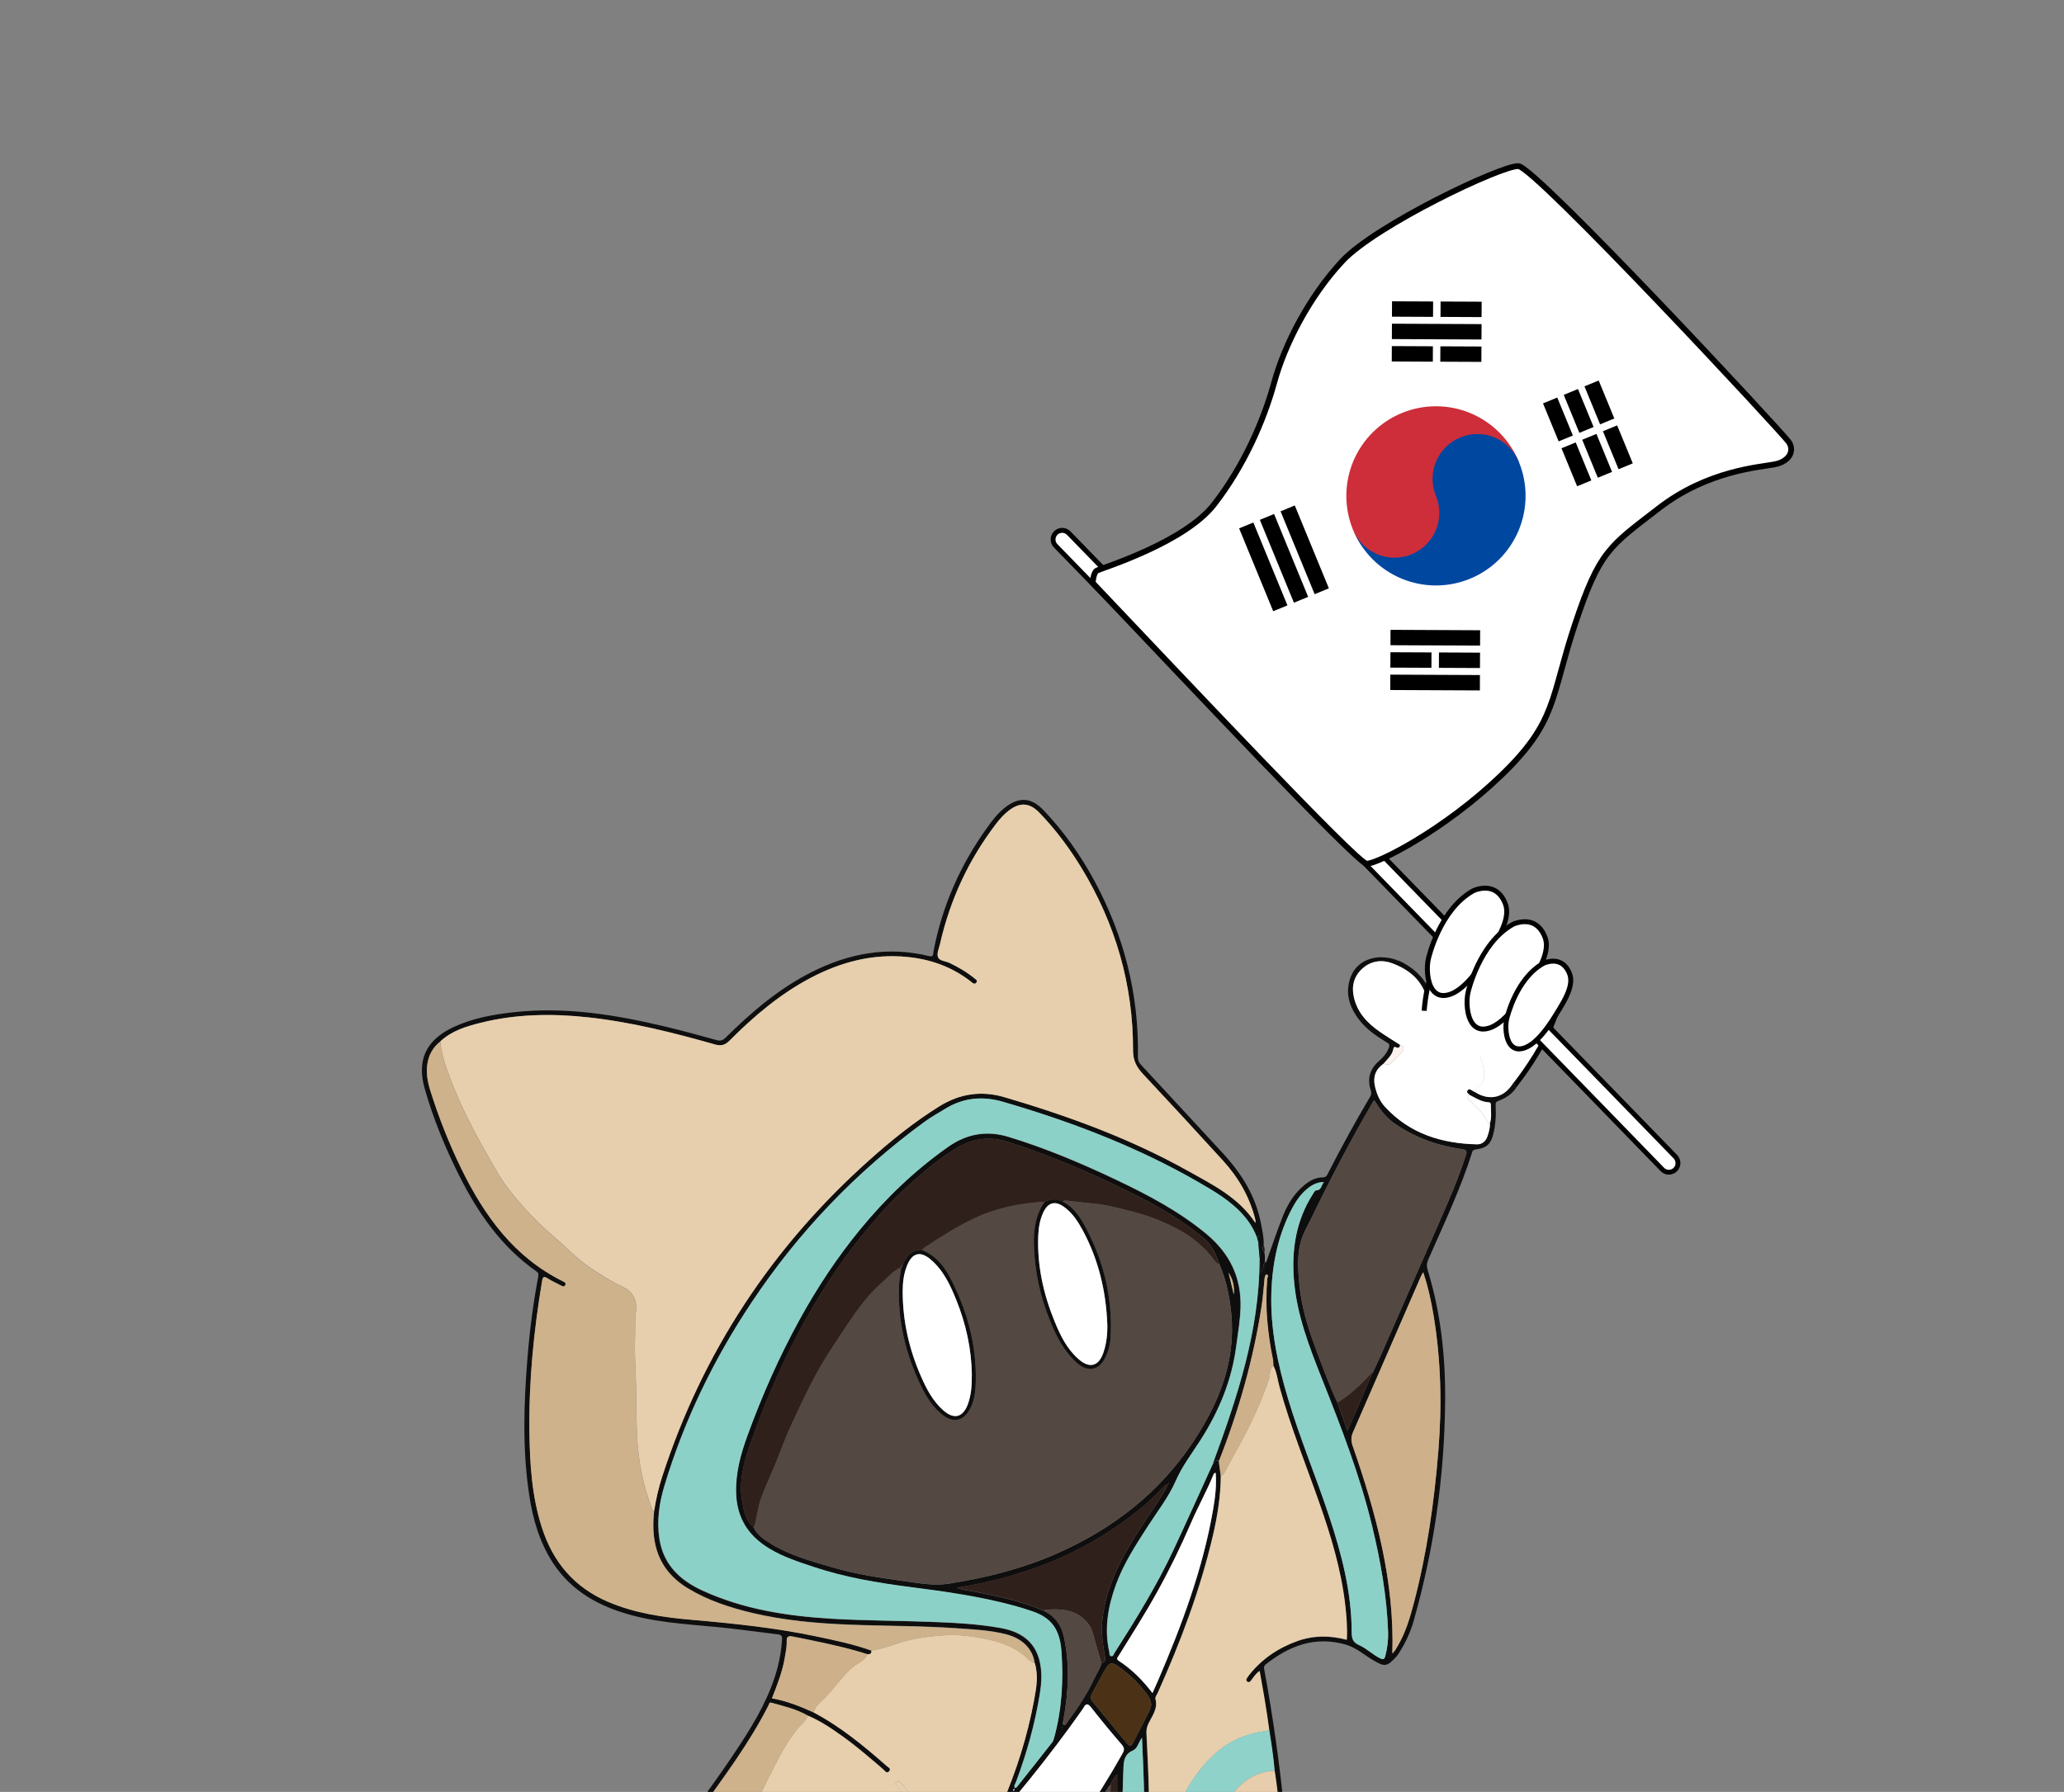 <svg width="357" height="310" viewBox="0 0 357 310" fill="none" xmlns="http://www.w3.org/2000/svg">
<rect x="0" y="0" width="357" height="310" fill="#808080" stroke="none"/>
<g clip-path="url(#clip0_9542_9172)">
<path d="M241.891 166.166C243.819 167.06 245.482 168.306 246.632 170.132C247.211 171.065 247.762 171.854 248.703 172.606C253.833 176.724 258.536 181.224 262.82 186.094C262.82 186.094 262.963 186.522 262.725 187.331C261.994 188.967 260.702 189.889 259.153 190.46C258.65 190.641 258.678 190.926 258.697 191.307C258.783 192.971 258.688 194.617 258.279 196.234C257.861 197.918 257.101 198.603 255.372 198.84C255.04 198.888 254.773 198.888 254.631 199.335C252.617 205.737 249.719 211.787 247.031 217.922C246.755 218.55 246.736 219.073 246.936 219.729C249.225 227.149 250.033 234.787 249.957 242.511C249.833 255.362 248.047 267.985 244.532 280.351C243.962 282.368 243.088 284.261 241.938 286.03C241.824 286.201 241.72 286.372 241.587 286.525C239.867 288.427 239.487 288.36 237.578 287.257C235.981 286.334 234.604 285.05 232.77 284.518C227.497 282.996 223.042 284.698 218.947 287.923C218.633 288.17 218.586 288.418 218.662 288.789C220.192 296.979 221.322 305.235 222.177 313.52C223.403 325.354 224.02 337.215 224.087 349.106C224.087 350.019 223.631 349.943 223.032 349.943C212.61 349.943 202.188 349.943 191.766 349.943H180.498C178.18 349.848 175.843 349.943 173.516 349.943H171.074C168.68 349.943 166.286 349.971 163.892 349.924L162.286 350.009C160.737 350.009 159.198 350.009 157.669 350.009C157.08 350.009 156.481 349.943 155.892 349.943C137.851 349.943 119.809 349.943 101.768 349.962C100.78 349.962 101.179 349.315 101.264 348.925C101.825 346.214 102.613 343.57 103.582 340.982C106.394 333.477 110.546 326.714 115.078 320.169C119.353 313.987 123.961 308.032 128.056 301.735C130.744 297.606 133.205 293.354 134.478 288.532C134.896 286.934 135.162 285.307 135.266 283.652C135.304 283.043 135.143 282.815 134.563 282.748C131.723 282.406 128.882 282.006 126.041 281.692C120.455 281.065 114.802 280.912 109.33 279.457C103.772 277.973 98.927 275.386 95.668 270.42C93.312 266.825 92.153 262.791 91.526 258.597C90.348 250.73 90.595 242.844 91.231 234.959C91.612 230.25 92.21 225.57 93.084 220.918C93.151 220.557 93.189 220.243 92.79 219.958C86.766 215.744 82.71 209.913 79.46 203.454C77.019 198.603 74.957 193.59 73.466 188.367C72.04 183.383 73.703 179.921 78.406 177.704C81.712 176.154 85.256 175.516 88.847 175.117C97.796 174.128 106.518 175.554 115.173 177.628C118.118 178.332 121.035 179.131 123.951 179.94C124.626 180.13 125.034 179.978 125.519 179.502C129.975 175.098 134.696 171.055 140.33 168.201C146.791 164.929 153.536 163.645 160.68 165.405C161.516 165.614 161.383 165.043 161.45 164.672C162.932 156.796 166.086 149.652 170.76 143.156C171.625 141.948 172.527 140.768 173.687 139.817C176.128 137.829 178.313 137.886 180.479 140.15C183.966 143.802 186.864 147.893 189.267 152.335C194.426 161.866 197.01 172.035 196.82 182.888C196.811 183.45 197.001 183.83 197.362 184.22C202.112 189.338 206.862 194.465 211.594 199.601C214.767 203.054 217.189 206.935 218.092 211.625C218.329 212.881 218.634 214.127 218.567 215.42C218.329 215.848 218.215 216.257 218.672 216.628C218.824 217.161 218.786 217.713 218.767 218.265C218.443 218.826 218.615 219.568 218.054 220.138C217.854 219.406 218.177 218.683 217.826 218.055C217.826 217.922 217.826 217.779 217.826 217.646C217.949 216.819 218.329 215.972 217.617 215.221C217.607 215.087 217.588 214.945 217.579 214.812C217.883 214.498 217.759 214.155 217.75 213.661C217.569 213.936 217.484 214.07 217.398 214.203C216.562 211.882 215.052 210.055 213.199 208.476C212.012 207.468 210.729 206.602 209.399 205.803C198.141 199.002 185.999 194.284 173.411 190.631C169.886 189.604 166.552 189.927 163.407 191.877C162.229 192.6 161.013 193.276 159.901 194.084C148.073 202.731 138.079 213.147 129.965 225.351C123.41 235.196 118.299 245.745 114.888 257.094C113.995 260.061 113.558 263.096 114.023 266.187C114.698 270.668 117.538 273.379 121.472 275.186C128.54 278.43 136.055 279.59 143.731 280.056C149.422 280.399 155.123 280.38 160.813 280.598C164.927 280.751 169.031 280.941 173.088 281.673C176.527 282.301 179.102 284.004 179.862 287.685C180.232 289.464 180.118 291.243 179.833 293.021C178.988 298.263 177.563 303.352 175.701 308.317C175.587 308.631 175.292 308.945 175.501 309.326C175.729 309.364 175.824 309.221 175.929 309.088C177.943 306.548 179.957 304.018 181.952 301.468C182.133 301.24 182.228 300.936 182.304 300.641C183.634 295.732 183.928 290.739 183.558 285.688C183.282 281.911 181.809 279.895 178.513 278.782C177.553 278.458 176.584 278.154 175.615 277.878C169.639 276.232 163.521 275.376 157.393 274.587C151.74 273.854 146.135 272.922 140.71 271.115C137.613 270.078 134.497 269.098 131.818 267.12C128.882 264.951 127.41 262.04 127.286 258.397C127.172 254.934 128.056 251.672 129.215 248.485C131.742 241.532 134.715 234.778 138.288 228.29C141.299 222.821 144.719 217.637 148.672 212.804C153.146 207.335 158.201 202.493 163.977 198.422C167.188 196.158 170.656 195.549 174.418 196.7C180.888 198.669 187.101 201.304 193.201 204.205C198.625 206.783 203.917 209.589 208.591 213.451C212.639 216.8 214.7 220.956 214.548 226.236C214.482 228.471 214.092 230.649 213.807 232.856C213.047 238.773 210.843 244.09 207.67 249.075C206.169 251.434 204.459 253.631 203.319 256.247C202.112 259.015 200.203 261.441 198.559 263.99C196.459 267.243 194.341 270.477 193.001 274.149C191.614 277.935 190.939 281.787 191.842 285.802C191.899 286.077 191.795 286.487 192.203 286.544C192.536 286.591 192.593 286.211 192.726 286.001C196.44 280.18 200.069 274.311 202.996 268.042C205.276 263.162 207.47 258.245 209.713 253.346C210.131 253.26 210.197 252.509 210.796 252.775C210.805 252.908 210.815 253.032 210.824 253.165C210.767 253.194 210.71 253.213 210.653 253.241C210.72 253.241 210.777 253.26 210.843 253.27C210.938 253.974 211.033 254.677 211.128 255.381C211.109 258.872 210.558 262.297 209.76 265.693C207.556 275.11 204.164 284.108 200.212 292.907C200.06 293.24 199.746 293.64 199.822 293.925C200.279 295.609 199.281 296.845 198.625 298.177C198.34 298.748 198.245 299.281 198.274 299.918C198.445 303.39 198.625 306.862 198.692 310.343C198.929 322.814 198.321 335.246 196.744 347.631C196.564 349.011 196.944 349.344 198.264 349.344C199.784 349.344 201.305 349.344 202.815 349.344C209.294 349.344 215.764 349.344 222.244 349.344C222.652 349.344 223.241 349.591 223.213 348.754C223.137 346.461 223.26 344.169 223.042 341.877C223.051 339.527 223.032 337.177 222.804 334.837C222.804 331.974 222.567 329.121 222.358 326.267C222.301 325.259 222.263 324.26 222.177 323.251C221.93 320.55 221.816 317.829 221.398 315.147C221.218 312.208 220.876 309.297 220.429 306.386C220.23 304.027 219.878 301.687 219.498 299.347C219.052 295.951 218.462 292.584 217.835 289.112C217.113 289.607 216.743 290.253 216.306 290.824C216.135 291.033 215.926 291.129 215.698 290.967C215.46 290.805 215.479 290.567 215.641 290.349C215.774 290.158 215.907 289.959 216.049 289.778C218.244 287.01 221.056 285.126 224.362 283.937C227.174 282.929 230.015 282.948 232.913 283.709C233.027 281.635 232.865 279.657 232.637 277.678C231.934 271.619 230.186 265.826 228.182 260.099C225.854 253.431 223.184 246.887 221.294 240.067C220.952 238.821 220.828 237.498 220.22 236.319C220.201 235.957 220.22 235.577 220.144 235.225C219.66 232.923 219.337 230.592 219.137 228.243C218.938 225.884 218.976 223.534 219.156 221.185C219.166 221.014 219.574 220.538 218.928 220.528C218.567 219.805 218.862 219.111 218.995 218.407C219.935 215.791 220.809 213.147 221.826 210.56C222.652 208.438 223.811 206.498 225.607 205.023C226.538 204.262 227.564 203.692 228.809 203.692C229.265 203.692 229.455 203.473 229.635 203.111C231.944 198.584 234.385 194.122 236.979 189.747C237.207 189.366 237.226 189.033 237.093 188.615C236.437 186.598 236.941 184.914 238.547 183.526C239.259 182.907 239.858 182.232 240.209 181.29C240.447 180.653 240.19 180.529 239.791 180.292C237.967 179.188 236.219 177.971 234.936 176.23C233.635 174.46 232.865 172.51 233.274 170.275C233.768 167.536 235.563 165.918 238.366 165.614C238.366 165.614 240.494 165.5 241.853 166.223L241.891 166.166ZM164.766 343.037C162.77 345.139 160.785 347.241 158.837 349.287C159.806 349.287 160.88 349.268 161.953 349.296C162.457 349.315 162.761 349.172 162.932 348.668C163.568 346.823 164.243 344.997 164.908 343.161C164.908 343.075 164.965 342.942 164.927 342.923C164.823 342.847 164.794 342.961 164.766 343.037ZM180.413 278.61C182.408 279.514 183.577 281.093 184.023 283.186C185.049 287.999 184.812 292.822 183.919 297.625C183.871 297.882 183.7 298.244 183.938 298.377C184.289 298.577 184.441 298.158 184.603 297.93C186.36 295.58 187.985 293.155 189.229 290.491C189.657 289.578 190.255 288.741 190.521 287.752C191.481 287.495 191.139 286.705 191.044 286.163C190.73 284.28 190.455 282.434 190.645 280.484C190.987 276.86 192.156 273.521 193.761 270.335C195.614 266.672 197.97 263.305 200.222 259.871C200.877 258.863 201.561 257.864 202.036 256.751C202.084 256.685 202.131 256.608 202.179 256.542C202.15 256.523 202.131 256.513 202.103 256.494L202.027 256.751C201.561 256.761 201.333 257.141 201.067 257.427C199.832 258.72 198.54 259.957 197.162 261.079C193.02 264.437 188.536 267.243 183.643 269.422C177.867 271.99 171.843 273.683 165.497 274.691C166.59 275.119 167.663 275.176 168.699 275.386C172.689 276.175 176.66 277.003 180.413 278.629V278.61ZM189.286 349.172C189.828 349.448 189.837 349.02 189.875 348.697C189.97 347.964 190.037 347.232 190.132 346.499C190.588 342.875 191.101 339.251 191.481 335.617C191.833 332.317 192.032 328.997 192.327 325.687C192.726 321.33 193.039 316.983 193.125 312.607C193.125 312.274 193.229 311.941 193.229 311.608C193.239 310.058 193.229 308.517 193.229 306.966C192.792 307.585 192.241 308.07 192.099 308.783C191.975 308.897 191.833 308.993 191.747 309.135C187.994 315.261 183.805 321.064 179.292 326.647C178.893 327.132 178.484 327.618 178.351 328.293C176.964 335.018 175.197 341.648 173.145 348.202C172.898 348.992 173.069 349.22 173.924 349.21C179.045 349.172 184.166 349.191 189.286 349.182V349.172ZM249.985 175.345C249.558 174.67 248.921 174.242 248.218 173.89C247.43 173.49 246.879 172.9 246.584 172.054C245.643 169.267 243.496 167.678 240.922 166.679C239.107 165.976 237.226 166.156 235.696 167.497C234.186 168.829 233.72 170.57 234.176 172.549C234.784 175.174 236.494 176.981 238.613 178.456C239.772 179.255 240.969 179.987 242.157 180.748C242.09 181.138 241.929 181.404 241.482 181.195C241.197 181.062 241.045 181.11 240.988 181.423C240.798 182.527 239.962 183.202 239.297 184.001C237.91 184.991 237.426 186.294 237.815 187.958C238.119 189.271 238.642 190.479 239.525 191.449C243.8 196.12 249.32 197.813 255.448 197.956C256.36 197.975 257.006 197.404 257.291 196.491C257.519 195.787 257.719 195.074 257.681 194.322C258.023 193.276 257.823 192.21 257.842 191.155C257.842 190.907 257.804 190.698 257.472 190.688C256.227 190.631 255.22 189.946 254.156 189.404C253.966 189.166 253.519 188.995 253.814 188.596C254.108 188.196 254.403 188.539 254.678 188.681C254.859 188.776 255.03 188.872 255.201 188.967C257.766 190.574 260.388 189.823 261.889 187.074C262.07 186.741 262.117 186.56 261.842 186.256C258.45 182.489 254.878 178.912 251.068 175.573C250.698 175.25 250.375 175.26 249.976 175.336L249.985 175.345ZM102.338 349.239C108.028 349.239 113.71 349.258 119.401 349.258C125.5 349.268 131.599 349.277 137.699 349.306C138.212 349.306 138.487 349.011 138.801 348.697C141.613 345.881 144.425 343.066 147.228 340.231C155.959 331.403 164.604 322.5 172.66 313.045C172.898 312.769 173.145 312.503 173.307 312.151C175.805 306.348 177.705 300.365 178.855 294.144C179.244 292.032 179.634 289.892 178.978 287.742C178.674 285.269 176.888 283.443 173.991 282.701C171.264 282.006 168.471 281.883 165.678 281.683C159.426 281.236 153.156 281.293 146.895 281.046C141.271 280.827 135.675 280.332 130.174 279.029C126.26 278.106 122.469 276.86 119.002 274.767C115.895 272.894 113.881 270.249 113.244 266.625C112.94 264.884 112.959 263.134 113.149 261.384C113.453 259.377 113.9 257.408 114.527 255.486C121.5 233.979 133.499 215.753 150.334 200.714C154.163 197.299 158.144 194.075 162.514 191.364C166.029 189.185 169.753 188.634 173.753 189.813C184.717 193.038 195.414 196.928 205.428 202.531C209.77 204.957 214.282 207.173 217.142 211.568C217.18 211.321 217.161 211.13 217.113 210.94C216.144 207.059 214.197 203.701 211.527 200.771C206.957 195.758 202.359 190.774 197.723 185.828C196.602 184.639 195.975 183.497 195.975 181.709C196.013 170.351 192.935 159.821 187.044 150.119C184.954 146.675 182.56 143.47 179.757 140.578C178.066 138.828 176.394 138.751 174.475 140.235C173.639 140.882 172.946 141.653 172.309 142.49C167.54 148.711 164.329 155.655 162.59 163.293C162.419 164.045 162.01 164.91 162.229 165.547C162.476 166.27 163.568 166.251 164.272 166.594C165.82 167.345 167.302 168.211 168.632 169.314C168.822 169.476 169.126 169.638 168.889 169.961C168.642 170.313 168.376 170.17 168.11 169.961C168.005 169.876 167.901 169.79 167.796 169.704C164.585 167.231 160.908 165.937 156.909 165.547C150.942 164.958 145.423 166.423 140.188 169.181C134.886 171.978 130.374 175.821 126.174 180.035C125.405 180.805 124.721 180.986 123.685 180.691C116.455 178.636 109.178 176.801 101.692 175.992C95.45 175.317 89.236 175.402 83.118 176.943C80.6 177.571 78.111 178.313 76.154 180.168C74.853 181.205 74.131 182.555 73.912 184.201C73.713 185.704 73.979 187.169 74.425 188.586C75.879 193.219 77.646 197.737 79.774 202.094C83.783 210.312 88.942 217.504 97.435 221.67C97.711 221.803 97.939 221.955 97.796 222.269C97.616 222.659 97.312 222.516 97.027 222.364C96.257 221.955 95.44 221.603 94.718 221.128C94.053 220.69 93.882 220.937 93.778 221.575C92.334 230.202 91.469 238.887 91.583 247.648C91.65 253.251 92.001 258.834 93.74 264.237C95.659 270.23 99.345 274.596 105.178 277.088C109.834 279.076 114.755 279.78 119.724 280.208C126.972 280.836 134.212 281.588 141.337 283.1C144.491 283.766 147.665 284.422 150.705 285.516C150.8 286.068 150.505 286.201 150.03 286.163C149.422 285.973 148.814 285.783 148.197 285.611C144.529 284.584 140.805 283.842 137.072 283.1C136.35 282.957 136.036 283.119 136.064 283.937C136.102 284.917 135.884 285.878 135.722 286.838C135.314 289.236 134.43 291.48 133.509 293.792C136.064 294.249 138.402 295.181 140.701 296.227C145.356 298.691 149.384 302.001 153.308 305.464C153.583 305.701 154.182 305.939 153.802 306.396C153.374 306.919 153.032 306.32 152.747 306.072C150.496 304.141 148.254 302.191 145.841 300.46C143.893 299.071 141.926 297.711 139.703 296.788C137.756 295.666 135.599 295.171 133.461 294.572C133.015 294.448 133.043 294.762 132.939 294.962C129.614 301.554 125.186 307.423 120.911 313.387C116.455 319.599 111.952 325.782 108.342 332.554C105.558 337.777 103.278 343.189 102.129 349.03C102.129 349.106 102.119 349.182 102.11 349.258C102.186 349.249 102.252 349.229 102.328 349.22L102.338 349.239ZM237.426 237.479C237.901 236.471 238.385 235.482 238.832 234.464C241.682 227.986 244.532 221.499 247.373 215.021C249.548 210.055 251.819 205.128 253.519 199.963C253.795 199.126 253.681 198.907 252.778 198.783C248.627 198.203 244.76 196.805 241.273 194.417C239.763 193.38 238.68 191.935 237.711 190.355C237.587 190.498 237.511 190.565 237.464 190.65C233.692 197.119 230.205 203.749 226.946 210.493C226.224 211.977 225.331 213.432 224.942 215.002C224.334 217.399 224.524 219.91 224.761 222.355C225.122 226.027 226.167 229.546 227.459 232.999C228.676 236.252 229.863 239.505 231.326 242.654C231.877 244.195 232.419 245.736 233.055 247.515C233.673 246.107 234.205 244.927 234.718 243.748C235.62 241.655 236.513 239.562 237.416 237.479H237.426ZM130.355 264.256C130.953 265.541 132.103 266.282 133.233 266.996C136.53 269.06 140.254 270.059 143.94 271.143C148.016 272.342 152.215 272.97 156.405 273.54C158.961 273.892 161.488 274.387 164.12 273.978C170.532 272.97 176.774 271.41 182.731 268.794C192.393 264.551 200.459 258.34 206.349 249.493C210.834 242.749 213.779 235.52 212.962 227.197C212.677 224.267 212.078 221.404 210.91 218.693C210.33 217.066 209.684 215.487 208.316 214.326C205.656 212.082 202.777 210.179 199.737 208.495C196.374 206.641 192.906 204.985 189.41 203.406C184.47 201.18 179.453 199.154 174.276 197.537C171.14 196.557 168.214 196.938 165.393 198.66C161.83 200.829 158.733 203.559 155.731 206.403C153.289 208.714 151.104 211.282 148.985 213.898C144.71 219.178 141.119 224.895 137.955 230.887C134.886 236.709 132.293 242.749 130.089 248.942C128.835 252.461 127.676 256.047 128.398 259.871C128.702 261.469 128.996 263.115 130.374 264.256H130.355ZM139.504 348.982L139.722 349.249C139.789 349.258 139.855 349.287 139.922 349.287C145.47 349.287 151.018 349.287 156.557 349.306C157.08 349.306 157.431 349.087 157.792 348.735C165.203 341.496 172.318 333.981 178.798 325.896C184.498 318.79 189.685 311.342 194.141 303.39C194.464 302.81 194.531 302.42 194.037 301.839C192.232 299.747 190.464 297.616 188.764 295.438C188.137 294.629 187.804 294.696 187.377 295.514C187.329 295.599 187.272 295.685 187.206 295.771C181.458 303.942 175.15 311.666 168.499 319.114C160.68 327.874 152.434 336.226 144.149 344.53C142.629 346.052 141.052 347.508 139.504 348.992V348.982ZM246.166 220.1C245.976 220.452 245.853 220.633 245.767 220.833C241.853 229.822 237.958 238.811 234.024 247.791C233.654 248.637 233.692 249.332 233.986 250.178C238.015 261.812 241.226 273.597 240.836 286.058C241.254 285.688 241.568 285.098 241.891 284.527C243.154 282.311 243.867 279.885 244.522 277.44C246.831 268.708 248.085 259.805 248.807 250.816C249.434 243.015 249.244 235.234 247.952 227.51C247.544 225.066 247.021 222.64 246.176 220.1H246.166ZM228.999 204.472C227.669 204.51 226.766 205.08 225.939 205.794C224.904 206.688 224.144 207.811 223.507 209C221.113 213.527 220.078 218.417 219.907 223.487C219.688 229.831 220.98 235.957 222.795 241.988C224.856 248.866 227.64 255.496 229.892 262.297C232.048 268.813 233.777 275.424 233.796 282.358C233.796 283.424 233.967 284.118 235.079 284.594C236.399 285.164 237.435 286.268 238.756 286.896C239.221 287.114 239.459 287.067 239.601 286.515C239.962 285.136 240.143 283.737 240.095 282.311C239.877 276.118 238.784 270.049 237.34 264.038C235.231 255.248 231.963 246.868 228.638 238.488C226.424 232.904 224.248 227.311 223.792 221.232C223.412 216.058 224.201 211.14 227.013 206.679C227.193 206.393 227.412 205.927 227.63 205.927C228.581 205.899 228.514 205.071 228.999 204.453V204.472ZM197.523 300.631C196.887 301.478 196.763 302.496 195.956 302.838C194.645 303.39 194.379 304.417 194.331 305.644C194.179 309.497 194.094 313.359 193.856 317.202C193.543 322.205 193.153 327.209 192.688 332.212C192.317 336.255 191.785 340.288 191.32 344.331C191.158 345.691 190.949 347.051 190.844 348.411C190.825 348.697 190.531 349.325 191.32 349.306C192.45 349.277 193.59 349.22 194.721 349.325C195.633 349.41 195.832 349.03 195.927 348.231C196.972 339.346 197.647 330.443 197.875 321.492C198.046 314.614 197.875 307.737 197.523 300.631ZM199.338 292.898C199.689 292.108 199.993 291.433 200.288 290.758C204.402 281.198 208.04 271.495 209.817 261.184C210.178 259.082 210.444 256.96 210.264 254.82C210.007 254.811 209.96 254.934 209.912 255.058C208.743 257.921 207.233 260.623 206.007 263.457C204.231 267.605 202.255 271.638 200.06 275.576C197.998 279.286 195.718 282.853 193.486 286.458C193.277 286.791 193.02 287 193.514 287.324C195.756 288.798 197.628 290.662 199.338 292.898ZM177.088 329.472C173.687 333.363 170.257 337.196 166.694 340.916C166.523 341.087 166.457 341.306 166.371 341.534C165.545 343.874 164.709 346.224 163.844 348.554C163.635 349.115 163.692 349.315 164.348 349.306C166.637 349.277 168.927 349.268 171.216 349.306C171.834 349.315 172.005 349.03 172.147 348.516C173.117 345.054 174.143 341.601 175.102 338.138C175.891 335.294 176.584 332.421 177.078 329.472H177.088ZM199.148 294.905C199.015 294.334 198.901 293.859 198.597 293.421C197.162 291.347 195.357 289.645 193.305 288.218C192.336 287.542 191.871 287.609 191.263 288.646C190.407 290.101 189.657 291.604 188.84 293.079C188.574 293.564 188.659 294.001 188.982 294.391C190.968 296.807 192.963 299.223 194.949 301.63C195.329 302.087 195.614 302.248 195.956 301.563C196.858 299.756 197.818 297.968 198.72 296.161C198.929 295.742 199.024 295.276 199.148 294.895V294.905ZM212.496 220.157L213.408 223.962C213.522 222.593 213.256 221.318 212.496 220.157ZM175.245 309.887C175.368 309.773 175.463 309.725 175.492 309.649C175.52 309.582 175.473 309.487 175.463 309.411C175.397 309.468 175.311 309.516 175.264 309.592C175.226 309.658 175.245 309.754 175.235 309.896L175.245 309.887ZM183.786 298.872C183.786 298.872 183.748 298.824 183.729 298.795C183.71 298.814 183.662 298.852 183.662 298.862C183.681 298.9 183.719 298.929 183.748 298.957C183.757 298.929 183.767 298.9 183.786 298.872Z" fill="#0E0E0E"/>
<path d="M217.854 218.046C218.196 218.683 217.883 219.396 218.082 220.129C218.634 219.568 218.472 218.816 218.795 218.255C218.852 218.369 218.938 218.398 219.052 218.35C218.909 219.054 218.624 219.748 218.985 220.471C218.729 220.814 218.729 221.223 218.691 221.622C218.539 223.03 218.443 224.438 218.234 225.836C216.828 235.082 214.282 244.024 210.853 252.718C210.254 252.452 210.188 253.213 209.77 253.289C209.808 253.165 209.846 253.032 209.893 252.908C214.035 241.627 217.816 230.25 217.864 218.027L217.854 218.046Z" fill="#121111"/>
<path d="M218.7 216.628C218.244 216.257 218.358 215.848 218.596 215.42C218.672 215.82 218.795 216.21 218.7 216.628Z" fill="#121111"/>
<path d="M76.154 180.177C78.121 178.322 80.61 177.59 83.118 176.953C89.246 175.421 95.45 175.326 101.692 176.001C109.187 176.81 116.465 178.655 123.685 180.701C124.73 180.995 125.405 180.815 126.174 180.044C130.374 175.83 134.886 171.987 140.188 169.191C145.422 166.432 150.952 164.967 156.909 165.557C160.918 165.947 164.585 167.241 167.796 169.714C167.901 169.799 168.005 169.885 168.11 169.971C168.366 170.18 168.642 170.313 168.889 169.971C169.117 169.638 168.822 169.476 168.632 169.324C167.302 168.22 165.82 167.355 164.272 166.603C163.568 166.261 162.476 166.28 162.229 165.557C162.01 164.92 162.419 164.054 162.59 163.303C164.329 155.664 167.54 148.72 172.309 142.499C172.945 141.662 173.649 140.892 174.475 140.245C176.394 138.761 178.066 138.847 179.757 140.587C182.56 143.479 184.954 146.694 187.044 150.128C192.935 159.831 196.013 170.361 195.975 181.718C195.975 183.507 196.602 184.639 197.723 185.837C202.359 190.784 206.957 195.768 211.527 200.781C214.197 203.711 216.144 207.069 217.113 210.95C217.161 211.14 217.17 211.34 217.142 211.577C214.282 207.183 209.769 204.966 205.428 202.541C195.414 196.948 184.717 193.057 173.753 189.823C169.763 188.643 166.029 189.205 162.514 191.373C158.144 194.084 154.153 197.299 150.334 200.724C133.499 215.763 121.5 233.988 114.527 255.496C113.9 257.427 113.453 259.396 113.149 261.393C113.045 261.327 112.874 261.279 112.836 261.184C111.24 257.018 110.366 252.68 110.185 248.238C110.033 244.718 110.109 241.189 109.957 237.66C109.862 235.453 109.748 233.237 109.853 231.039C109.919 229.66 109.786 228.271 110.005 226.911C110.299 225.056 109.482 223.477 107.848 222.697C105.729 221.679 103.725 220.443 101.796 219.102C99.554 217.542 97.692 215.525 95.621 213.765C92.799 211.359 90.281 208.667 88.011 205.746C86.462 203.749 85.294 201.523 84.049 199.335C81.693 195.216 79.565 191.002 77.874 186.57C77.085 184.505 76.392 182.384 76.154 180.168V180.177Z" fill="#E7CFAD"/>
<path d="M210.91 218.683C212.088 221.404 212.677 224.267 212.962 227.187C213.779 235.51 210.834 242.749 206.349 249.484C200.459 258.33 192.393 264.542 182.731 268.784C176.765 271.4 170.532 272.96 164.119 273.968C161.488 274.377 158.961 273.883 156.405 273.531C152.206 272.951 148.016 272.323 143.94 271.134C140.254 270.049 136.53 269.06 133.233 266.986C132.103 266.273 130.963 265.541 130.355 264.247C130.621 263.771 130.659 263.22 130.782 262.706C131.058 261.564 131.219 260.413 131.609 259.291C132.198 257.569 132.967 255.943 133.689 254.278C134.791 251.757 135.646 249.132 136.815 246.621C138.943 242.045 141.043 237.451 143.864 233.246C146.61 229.147 149.09 224.828 152.899 221.565C153.849 220.747 154.628 219.672 155.892 219.254C155.759 220.291 155.54 221.318 155.502 222.355C155.246 228.376 156.605 234.074 159.16 239.477C160.158 241.579 161.345 243.596 163.321 244.994C164.87 246.088 166.476 245.793 167.502 244.214C168.594 242.53 168.756 240.58 168.784 238.678C168.851 233.341 167.673 228.233 165.478 223.392C164.157 220.481 162.742 217.551 159.455 216.257C159.597 216.115 159.73 215.953 159.892 215.848C162.637 214.041 165.402 212.281 168.376 210.845C172.29 208.971 176.413 208.143 180.698 207.896C179.092 210.151 178.75 212.776 178.826 215.411C178.95 219.958 179.919 224.362 181.638 228.576C182.74 231.277 184.061 233.846 186.294 235.824C188.184 237.489 190.113 237.118 191.205 234.844C191.709 233.798 192.013 232.685 192.08 231.544C192.488 224.818 191.025 218.483 187.88 212.548C186.911 210.712 185.809 208.904 183.833 207.906C184.08 207.639 184.403 207.706 184.688 207.744C186.151 207.896 187.614 208.096 189.077 208.229C191.528 208.457 193.885 209.114 196.26 209.722C198.739 210.36 201.105 211.321 203.376 212.481C206.064 213.851 208.373 215.734 210.169 218.188C210.349 218.426 210.568 218.645 210.9 218.693L210.91 218.683Z" fill="#534842"/>
<path d="M139.713 296.807C141.936 297.73 143.902 299.081 145.85 300.479C148.263 302.21 150.505 304.16 152.757 306.091C153.042 306.339 153.384 306.947 153.811 306.415C154.191 305.958 153.593 305.73 153.317 305.482C149.394 302.02 145.365 298.71 140.71 296.246C141.062 295.009 142.135 294.315 142.943 293.459C144.548 291.766 145.812 289.768 147.674 288.284C148.482 287.637 149.612 287.295 150.03 286.182C150.496 286.22 150.8 286.087 150.705 285.535C152.168 285.345 153.574 284.898 154.961 284.413C157.707 283.462 160.547 283.091 163.416 282.9C165.725 282.758 168.034 283.034 170.304 283.49C172.575 283.956 174.741 284.622 176.689 286.011C177.468 286.563 178 287.466 178.988 287.733C179.643 289.882 179.254 292.023 178.864 294.134C177.715 300.346 175.815 306.339 173.316 312.141C173.164 312.493 172.907 312.759 172.67 313.035C164.614 322.49 155.968 331.394 147.237 340.221C144.434 343.046 141.622 345.862 138.81 348.687C138.506 348.992 138.221 349.296 137.708 349.296C131.609 349.267 125.509 349.267 119.41 349.248C119.714 348.183 119.933 347.099 120.275 346.043C120.674 344.806 121.101 343.56 121.291 342.266C121.795 338.88 122.403 335.522 123.305 332.222C123.723 330.7 124.217 329.197 124.645 327.684C125.604 324.355 126.839 321.13 128.17 317.934C129.652 314.367 131.286 310.866 133.015 307.413C134.506 304.436 135.969 301.449 138.126 298.862C138.677 298.206 139.447 297.682 139.713 296.798V296.807ZM159.075 313.577C159.027 313.454 158.98 313.321 158.932 313.197C158.248 311.409 157.213 309.849 155.864 308.498C155.617 308.251 155.341 307.984 155.008 308.336C154.704 308.669 155.046 308.888 155.256 309.088C156.367 310.191 157.251 311.456 157.897 312.874C158.039 313.178 158.153 313.501 158.315 313.787C158.419 313.967 158.6 314.072 158.828 313.958C158.989 313.882 159.094 313.758 159.075 313.558V313.577Z" fill="#E7CFAD"/>
<path d="M217.854 218.046C217.807 230.269 214.035 241.636 209.884 252.927C209.836 253.051 209.798 253.184 209.76 253.308C207.527 258.207 205.323 263.124 203.043 268.004C200.117 274.273 196.488 280.142 192.773 285.963C192.64 286.173 192.583 286.544 192.251 286.506C191.842 286.449 191.947 286.039 191.89 285.764C190.987 281.749 191.662 277.897 193.049 274.111C194.388 270.439 196.516 267.205 198.606 263.952C200.25 261.403 202.16 258.977 203.366 256.209C204.506 253.593 206.216 251.396 207.717 249.037C210.891 244.062 213.095 238.735 213.855 232.818C214.14 230.611 214.529 228.433 214.596 226.198C214.748 220.928 212.686 216.762 208.639 213.413C203.965 209.551 198.673 206.745 193.248 204.167C187.149 201.266 180.935 198.631 174.466 196.662C170.703 195.521 167.236 196.129 164.025 198.384C158.248 202.455 153.194 207.297 148.719 212.766C144.767 217.599 141.337 222.783 138.335 228.252C134.763 234.74 131.789 241.493 129.262 248.447C128.103 251.634 127.22 254.906 127.334 258.359C127.457 262.002 128.93 264.913 131.865 267.081C134.544 269.06 137.661 270.04 140.758 271.077C146.183 272.884 151.788 273.826 157.441 274.549C163.569 275.338 169.687 276.194 175.663 277.84C176.641 278.106 177.601 278.42 178.56 278.744C181.857 279.856 183.33 281.873 183.605 285.649C183.976 290.7 183.681 295.694 182.351 300.603C182.275 300.888 182.171 301.202 182 301.43C180.004 303.98 177.99 306.51 175.976 309.05C175.872 309.183 175.777 309.326 175.549 309.287C175.33 308.907 175.625 308.593 175.748 308.279C177.61 303.314 179.035 298.225 179.881 292.983C180.166 291.205 180.28 289.426 179.909 287.647C179.149 283.956 176.575 282.254 173.136 281.635C169.079 280.903 164.975 280.713 160.861 280.56C155.17 280.351 149.47 280.361 143.779 280.018C136.102 279.552 128.588 278.392 121.519 275.148C117.586 273.341 114.745 270.63 114.071 266.149C113.605 263.058 114.042 260.014 114.935 257.056C118.346 245.707 123.457 235.168 130.013 225.313C138.136 213.109 148.121 202.693 159.949 194.046C161.06 193.238 162.276 192.562 163.454 191.839C166.599 189.889 169.934 189.575 173.459 190.593C186.047 194.246 198.188 198.964 209.447 205.765C210.777 206.564 212.059 207.43 213.247 208.438C215.099 210.008 216.61 211.834 217.446 214.165C217.503 214.364 217.569 214.574 217.626 214.774C217.636 214.907 217.655 215.049 217.664 215.183C217.731 215.991 217.807 216.8 217.873 217.608C217.873 217.741 217.873 217.884 217.873 218.017L217.854 218.046Z" fill="#8CD1C8"/>
<path d="M220.268 236.271C220.876 237.451 220.99 238.763 221.341 240.019C223.222 246.839 225.892 253.384 228.229 260.052C230.234 265.778 231.982 271.571 232.685 277.631C232.913 279.609 233.074 281.588 232.96 283.661C230.072 282.891 227.222 282.881 224.41 283.89C221.104 285.079 218.292 286.962 216.097 289.73C215.954 289.911 215.821 290.111 215.688 290.301C215.536 290.529 215.517 290.758 215.745 290.919C215.973 291.081 216.192 290.986 216.353 290.777C216.8 290.206 217.161 289.559 217.883 289.064C218.51 292.536 219.099 295.904 219.546 299.3C219.289 299.366 219.023 299.452 218.767 299.49C215.527 299.946 212.629 301.164 210.188 303.38C206.036 307.166 203.594 311.97 202.283 317.316C201.162 321.901 201.4 326.514 203.081 331.004C204.62 335.113 207.47 337.957 211.394 339.736C215.099 341.41 219.014 342.114 223.089 341.829C223.308 344.121 223.184 346.414 223.26 348.706C223.289 349.543 222.69 349.296 222.291 349.296C215.812 349.306 209.342 349.296 202.863 349.296C201.343 349.296 199.822 349.296 198.312 349.296C196.991 349.296 196.621 348.963 196.792 347.584C198.369 335.208 198.977 322.776 198.739 310.296C198.673 306.824 198.492 303.342 198.321 299.87C198.293 299.242 198.397 298.7 198.673 298.13C199.328 296.798 200.336 295.561 199.87 293.878C199.794 293.592 200.108 293.193 200.26 292.86C204.212 284.061 207.613 275.062 209.808 265.645C210.596 262.259 211.147 258.825 211.176 255.334C211.708 255.134 211.869 254.63 212.097 254.192C213.57 251.396 215.185 248.685 216.524 245.822C217.636 243.444 218.672 241.056 219.489 238.554C219.736 237.793 219.517 236.842 220.268 236.252V236.271Z" fill="#E7CFAD"/>
<path d="M178.969 287.752C177.981 287.485 177.458 286.582 176.67 286.03C174.722 284.651 172.556 283.975 170.285 283.509C168.015 283.043 165.706 282.767 163.397 282.919C160.538 283.1 157.688 283.481 154.942 284.432C153.564 284.907 152.149 285.355 150.686 285.554C147.636 284.46 144.472 283.804 141.318 283.138C134.183 281.626 126.953 280.874 119.705 280.246C114.736 279.818 109.815 279.115 105.159 277.126C99.326 274.625 95.64 270.268 93.721 264.275C91.982 258.872 91.64 253.289 91.564 247.686C91.45 238.925 92.315 230.25 93.759 221.613C93.863 220.966 94.034 220.728 94.699 221.166C95.431 221.641 96.238 221.993 97.008 222.402C97.293 222.555 97.597 222.697 97.777 222.307C97.92 221.993 97.682 221.841 97.416 221.708C88.932 217.532 83.764 210.35 79.755 202.132C77.627 197.766 75.86 193.257 74.406 188.624C73.96 187.207 73.703 185.742 73.893 184.239C74.102 182.593 74.834 181.243 76.135 180.206C76.373 182.432 77.066 184.544 77.855 186.608C79.546 191.04 81.674 195.254 84.03 199.373C85.284 201.561 86.443 203.787 87.992 205.784C90.263 208.705 92.78 211.397 95.602 213.803C97.673 215.563 99.525 217.58 101.777 219.14C103.706 220.481 105.71 221.717 107.829 222.735C109.463 223.525 110.28 225.094 109.986 226.949C109.767 228.309 109.9 229.708 109.834 231.078C109.729 233.275 109.843 235.491 109.938 237.698C110.09 241.227 110.014 244.756 110.166 248.276C110.356 252.718 111.221 257.056 112.817 261.222C112.855 261.317 113.026 261.365 113.13 261.431C112.94 263.181 112.921 264.932 113.225 266.672C113.862 270.297 115.885 272.941 118.983 274.815C122.45 276.908 126.241 278.144 130.155 279.076C135.656 280.37 141.252 280.865 146.876 281.093C153.137 281.34 159.407 281.283 165.659 281.73C168.442 281.93 171.245 282.054 173.972 282.748C176.869 283.49 178.646 285.317 178.959 287.79L178.969 287.752Z" fill="#CEB28C"/>
<path d="M231.336 242.663C229.873 239.515 228.675 236.252 227.469 233.009C226.177 229.556 225.132 226.036 224.771 222.364C224.533 219.92 224.343 217.408 224.951 215.011C225.35 213.442 226.243 211.986 226.956 210.502C230.215 203.758 233.692 197.128 237.473 190.66C237.52 190.574 237.596 190.508 237.72 190.365C238.689 191.944 239.763 193.38 241.283 194.427C244.76 196.814 248.627 198.213 252.788 198.793C253.69 198.917 253.804 199.145 253.529 199.972C251.828 205.138 249.558 210.065 247.382 215.03C244.541 221.518 241.691 227.996 238.841 234.473C238.395 235.491 237.901 236.481 237.435 237.489C237.216 237.527 237.112 237.689 236.969 237.841C235.297 239.686 233.454 241.341 231.345 242.673L231.336 242.663Z" fill="#534842"/>
<path d="M139.504 348.982C141.052 347.498 142.629 346.043 144.149 344.521C152.443 336.217 160.68 327.855 168.499 319.104C175.15 311.656 181.458 303.932 187.206 295.761C187.263 295.675 187.329 295.599 187.377 295.504C187.795 294.686 188.137 294.62 188.764 295.428C190.455 297.606 192.222 299.737 194.037 301.83C194.531 302.41 194.474 302.8 194.141 303.38C189.695 311.333 184.498 318.781 178.798 325.886C172.309 333.981 165.203 341.496 157.792 348.725C157.441 349.068 157.08 349.296 156.557 349.296C151.009 349.287 145.46 349.287 139.922 349.277C139.855 349.277 139.789 349.249 139.722 349.239L139.504 348.973V348.982Z" fill="white"/>
<path d="M180.698 207.896C176.413 208.143 172.29 208.971 168.376 210.845C165.393 212.272 162.637 214.041 159.892 215.848C159.73 215.953 159.597 216.124 159.455 216.257C157.593 216.134 156.785 217.399 156.101 218.826C155.939 218.93 155.873 219.073 155.892 219.263C154.628 219.682 153.849 220.757 152.899 221.565C149.09 224.828 146.61 229.147 143.864 233.246C141.043 237.451 138.943 242.045 136.815 246.621C135.646 249.122 134.791 251.748 133.689 254.278C132.967 255.943 132.207 257.569 131.609 259.291C131.219 260.413 131.058 261.564 130.782 262.706C130.659 263.229 130.63 263.771 130.355 264.247C128.977 263.115 128.673 261.469 128.378 259.862C127.666 256.038 128.825 252.442 130.07 248.932C132.274 242.74 134.867 236.699 137.936 230.878C141.1 224.885 144.7 219.168 148.966 213.889C151.085 211.273 153.27 208.705 155.711 206.393C158.714 203.549 161.82 200.819 165.374 198.65C168.195 196.928 171.121 196.557 174.257 197.528C179.434 199.135 184.451 201.161 189.391 203.397C192.897 204.976 196.355 206.631 199.718 208.486C202.758 210.16 205.646 212.072 208.297 214.317C209.665 215.468 210.311 217.056 210.891 218.683C210.558 218.645 210.339 218.426 210.159 218.179C208.363 215.725 206.055 213.841 203.366 212.472C201.095 211.311 198.73 210.35 196.25 209.713C193.885 209.104 191.519 208.448 189.068 208.22C187.605 208.086 186.142 207.877 184.679 207.734C184.394 207.706 184.061 207.63 183.824 207.906C182.778 207.297 181.733 207.478 180.688 207.906L180.698 207.896Z" fill="#30201B"/>
<path d="M139.713 296.807C139.456 297.702 138.677 298.215 138.126 298.872C135.969 301.459 134.506 304.455 133.015 307.423C131.286 310.876 129.652 314.377 128.17 317.944C126.839 321.13 125.604 324.355 124.645 327.694C124.208 329.206 123.714 330.709 123.305 332.231C122.403 335.532 121.795 338.89 121.291 342.276C121.101 343.579 120.674 344.816 120.275 346.052C119.933 347.108 119.714 348.193 119.41 349.258C113.719 349.258 108.038 349.239 102.347 349.239C102.281 349.172 102.214 349.115 102.148 349.049C103.297 343.208 105.577 337.796 108.361 332.574C111.971 325.801 116.474 319.627 120.93 313.406C125.205 307.442 129.642 301.573 132.958 294.981C133.053 294.791 133.034 294.467 133.48 294.591C135.608 295.19 137.775 295.685 139.722 296.807H139.713Z" fill="#CEB28C"/>
<path d="M246.166 220.1C247.012 222.64 247.534 225.066 247.943 227.51C249.235 235.244 249.415 243.015 248.798 250.816C248.076 259.805 246.822 268.708 244.513 277.44C243.867 279.885 243.154 282.311 241.881 284.527C241.558 285.098 241.235 285.688 240.827 286.058C241.216 273.588 238.015 261.802 233.977 250.178C233.682 249.332 233.644 248.637 234.015 247.791C237.948 238.821 241.843 229.822 245.757 220.833C245.843 220.633 245.967 220.452 246.157 220.1H246.166Z" fill="#CEB18B"/>
<path d="M228.999 204.472C228.514 205.1 228.571 205.927 227.63 205.946C227.421 205.946 227.193 206.422 227.013 206.698C224.201 211.159 223.403 216.077 223.792 221.251C224.248 227.33 226.424 232.923 228.637 238.507C231.953 246.877 235.231 255.267 237.34 264.057C238.784 270.068 239.877 276.137 240.095 282.33C240.143 283.757 239.962 285.155 239.601 286.534C239.459 287.076 239.231 287.133 238.756 286.915C237.435 286.296 236.399 285.193 235.079 284.613C233.977 284.127 233.806 283.443 233.796 282.377C233.787 275.443 232.048 268.832 229.892 262.316C227.64 255.505 224.856 248.885 222.795 242.007C220.99 235.967 219.688 229.85 219.907 223.506C220.078 218.426 221.113 213.546 223.507 209.019C224.144 207.82 224.904 206.707 225.939 205.813C226.766 205.1 227.659 204.529 228.999 204.491V204.472Z" fill="#8CD1C8"/>
<path d="M257.7 194.341C257.747 195.093 257.538 195.797 257.31 196.51C257.016 197.423 256.379 197.994 255.467 197.975C249.339 197.832 243.819 196.139 239.544 191.468C238.651 190.498 238.138 189.281 237.834 187.977C237.444 186.303 237.929 185 239.316 184.02C239.763 184.182 240.228 184.296 240.618 183.925C241.264 183.307 241.948 182.717 242.508 182.023C242.86 181.585 242.907 181.014 242.166 180.767C240.988 180.006 239.782 179.274 238.623 178.475C236.504 177 234.794 175.193 234.186 172.568C233.73 170.599 234.186 168.848 235.706 167.517C237.235 166.175 239.117 165.995 240.931 166.698C243.506 167.697 245.653 169.286 246.593 172.073C246.878 172.92 247.439 173.509 248.228 173.909C248.921 174.261 249.558 174.689 249.995 175.364C249.985 175.963 250.356 176.306 250.84 176.496C252.37 177.095 253.377 178.218 254.089 179.654C254.507 180.501 254.906 181.357 255.514 182.089C256.199 182.926 256.503 183.944 256.645 184.972C256.797 186.104 256.864 187.283 255.647 188.015C255.296 188.225 255.239 188.615 255.239 189.005C255.068 188.91 254.887 188.805 254.716 188.719C254.441 188.577 254.146 188.234 253.852 188.634C253.557 189.033 254.013 189.205 254.194 189.442C253.709 189.642 253.586 189.813 254.061 190.26C255.267 191.392 256.569 192.458 257.244 194.046C257.329 194.256 257.491 194.351 257.709 194.36L257.7 194.341Z" fill="white"/>
<path d="M189.286 349.172C184.166 349.172 179.045 349.153 173.924 349.201C173.069 349.201 172.898 348.982 173.145 348.193C175.197 341.639 176.974 335.018 178.351 328.283C178.484 327.618 178.893 327.132 179.292 326.638C183.805 321.064 187.994 315.252 191.747 309.126C191.832 308.993 191.984 308.888 192.098 308.774C191.699 322.272 190.958 335.751 189.277 349.163L189.286 349.172Z" fill="#534842"/>
<path d="M223.089 341.819C219.014 342.095 215.099 341.401 211.394 339.727C207.48 337.948 204.62 335.104 203.081 330.994C201.4 326.505 201.162 321.891 202.283 317.306C203.594 311.96 206.045 307.157 210.188 303.371C212.629 301.145 215.517 299.927 218.767 299.48C219.033 299.442 219.289 299.357 219.546 299.29C219.926 301.63 220.277 303.97 220.477 306.329C217.218 306.472 214.805 308.146 212.962 310.667C209.931 314.824 208.259 319.447 208.724 324.669C209.095 328.759 210.729 332.069 214.871 333.582C217.446 334.524 220.068 335.199 222.852 334.771C223.07 337.111 223.099 339.46 223.089 341.81V341.819Z" fill="#8FD2C9"/>
<path d="M222.861 334.78C220.078 335.208 217.455 334.524 214.881 333.591C210.739 332.079 209.104 328.769 208.734 324.678C208.268 319.466 209.941 314.833 212.971 310.676C214.814 308.155 217.227 306.472 220.486 306.339C220.933 309.24 221.275 312.16 221.455 315.099C220.714 315.071 219.983 315.08 219.28 315.413C217.199 316.403 215.907 317.934 215.527 320.284C215.346 321.406 215.546 322.357 216.154 323.242C217.664 325.411 219.831 326.257 222.405 326.219C222.614 329.073 222.852 331.927 222.852 334.79L222.861 334.78Z" fill="#E7CDAB"/>
<path d="M202.027 256.751C201.552 257.864 200.867 258.863 200.212 259.871C197.97 263.305 195.604 266.672 193.752 270.335C192.146 273.521 190.977 276.86 190.635 280.484C190.455 282.444 190.721 284.28 191.034 286.163C191.129 286.705 191.471 287.495 190.512 287.752C190.027 286.087 189.514 284.422 189.077 282.748C188.916 282.111 188.669 281.55 188.298 281.017C186.417 278.401 183.254 278.163 180.403 278.601C176.651 276.974 172.67 276.147 168.689 275.357C167.654 275.148 166.58 275.1 165.488 274.663C171.834 273.654 177.857 271.961 183.634 269.393C188.526 267.224 193.011 264.418 197.153 261.051C198.54 259.928 199.832 258.692 201.057 257.398C201.324 257.113 201.552 256.732 202.017 256.723L202.027 256.751Z" fill="#30201B"/>
<path d="M197.523 300.631C197.884 307.737 198.055 314.605 197.875 321.492C197.647 330.433 196.982 339.346 195.927 348.231C195.832 349.039 195.633 349.41 194.721 349.325C193.6 349.22 192.46 349.277 191.319 349.306C190.531 349.325 190.816 348.697 190.844 348.411C190.958 347.042 191.167 345.691 191.319 344.331C191.785 340.288 192.308 336.264 192.688 332.212C193.153 327.218 193.533 322.215 193.856 317.202C194.103 313.349 194.179 309.497 194.331 305.644C194.379 304.417 194.645 303.39 195.956 302.838C196.763 302.496 196.887 301.487 197.523 300.631Z" fill="#8AD0C6"/>
<path d="M199.338 292.898C197.628 290.662 195.756 288.789 193.514 287.324C193.02 287 193.277 286.8 193.486 286.458C195.718 282.853 197.998 279.286 200.06 275.576C202.245 271.638 204.221 267.595 206.007 263.457C207.223 260.623 208.743 257.921 209.912 255.058C209.959 254.944 210.016 254.811 210.263 254.82C210.444 256.96 210.178 259.082 209.817 261.184C208.04 271.486 204.392 281.198 200.288 290.758C199.993 291.433 199.689 292.108 199.338 292.898Z" fill="white"/>
<path d="M150.03 286.192C149.622 287.295 148.482 287.647 147.674 288.294C145.812 289.787 144.548 291.775 142.943 293.469C142.135 294.325 141.062 295.019 140.71 296.256C138.411 295.209 136.074 294.277 133.518 293.821C134.44 291.519 135.314 289.264 135.732 286.867C135.893 285.906 136.112 284.936 136.074 283.966C136.045 283.148 136.349 282.986 137.081 283.129C140.815 283.871 144.539 284.603 148.206 285.64C148.824 285.811 149.432 286.011 150.04 286.192H150.03Z" fill="#CEB18B"/>
<path d="M199.148 294.905C199.024 295.285 198.929 295.752 198.72 296.17C197.808 297.977 196.849 299.756 195.956 301.573C195.614 302.258 195.329 302.096 194.949 301.64C192.963 299.224 190.968 296.817 188.982 294.401C188.659 294.011 188.574 293.573 188.84 293.088C189.657 291.614 190.407 290.101 191.262 288.655C191.87 287.619 192.336 287.552 193.305 288.227C195.367 289.654 197.172 291.357 198.597 293.431C198.891 293.859 199.015 294.334 199.148 294.914V294.905Z" fill="#4B3216"/>
<path d="M180.413 278.61C183.272 278.173 186.427 278.411 188.308 281.026C188.688 281.55 188.925 282.12 189.087 282.758C189.524 284.441 190.037 286.097 190.521 287.761C190.255 288.75 189.657 289.588 189.229 290.501C187.975 293.164 186.36 295.599 184.603 297.939C184.432 298.168 184.289 298.586 183.938 298.386C183.7 298.253 183.871 297.901 183.919 297.635C184.812 292.831 185.049 288.008 184.023 283.195C183.577 281.103 182.408 279.514 180.413 278.62V278.61Z" fill="#534842"/>
<path d="M220.268 236.271C219.517 236.861 219.736 237.803 219.488 238.573C218.671 241.065 217.626 243.463 216.524 245.841C215.185 248.704 213.57 251.415 212.097 254.211C211.869 254.639 211.708 255.153 211.176 255.353C211.081 254.649 210.986 253.945 210.891 253.241C210.891 253.203 210.891 253.175 210.872 253.136L210.843 252.746C214.263 244.052 216.809 235.111 218.225 225.865C218.434 224.466 218.538 223.059 218.681 221.651C218.719 221.251 218.719 220.842 218.975 220.5C219.621 220.5 219.213 220.985 219.203 221.156C219.023 223.506 218.994 225.855 219.184 228.214C219.384 230.564 219.707 232.885 220.192 235.196C220.268 235.548 220.239 235.929 220.268 236.29V236.271Z" fill="#CEB18B"/>
<path d="M255.22 188.986C255.22 188.596 255.277 188.206 255.628 187.996C256.854 187.264 256.788 186.094 256.626 184.953C256.484 183.925 256.189 182.907 255.495 182.07C254.887 181.338 254.488 180.482 254.07 179.635C253.358 178.199 252.36 177.076 250.821 176.477C250.337 176.287 249.957 175.944 249.976 175.345C250.375 175.269 250.698 175.26 251.068 175.583C254.887 178.922 258.45 182.508 261.842 186.265C262.117 186.57 262.07 186.75 261.889 187.083C260.388 189.832 257.766 190.584 255.201 188.976L255.22 188.986Z" fill="white"/>
<path d="M189.286 349.172C190.977 335.76 191.709 322.281 192.108 308.783C192.251 308.06 192.802 307.575 193.239 306.966C193.239 308.517 193.239 310.058 193.239 311.608C193.239 311.941 193.144 312.274 193.134 312.607C193.039 316.973 192.726 321.33 192.336 325.687C192.032 328.997 191.842 332.317 191.49 335.617C191.101 339.251 190.588 342.875 190.141 346.499C190.046 347.232 189.98 347.964 189.885 348.697C189.837 349.02 189.837 349.448 189.296 349.172H189.286Z" fill="#30201B"/>
<path d="M231.336 242.663C233.445 241.332 235.288 239.686 236.96 237.831C237.103 237.679 237.207 237.517 237.426 237.479C236.523 239.572 235.63 241.665 234.727 243.748C234.214 244.937 233.682 246.116 233.065 247.515C232.438 245.736 231.887 244.195 231.336 242.654V242.663Z" fill="#30201B"/>
<path d="M257.7 194.341C257.481 194.332 257.32 194.227 257.234 194.027C256.56 192.439 255.258 191.373 254.051 190.241C253.576 189.794 253.7 189.623 254.184 189.423C255.248 189.956 256.246 190.65 257.5 190.707C257.823 190.717 257.871 190.926 257.871 191.174C257.852 192.229 258.051 193.304 257.709 194.341H257.7Z" fill="white"/>
<path d="M242.176 180.758C242.917 181.005 242.86 181.576 242.518 182.013C241.957 182.708 241.273 183.297 240.627 183.916C240.238 184.287 239.772 184.173 239.326 184.011C239.991 183.221 240.827 182.536 241.017 181.433C241.074 181.119 241.226 181.062 241.511 181.205C241.957 181.414 242.119 181.148 242.185 180.758H242.176Z" fill="#FDF3EE"/>
<path d="M212.496 220.157C213.266 221.318 213.532 222.593 213.408 223.962L212.496 220.157Z" fill="#CEB18B"/>
<path d="M217.864 217.637C217.797 216.828 217.721 216.02 217.655 215.211C218.367 215.963 217.987 216.809 217.864 217.637Z" fill="#121111"/>
<path d="M217.617 214.802C217.56 214.602 217.493 214.393 217.436 214.193C217.522 214.06 217.607 213.936 217.788 213.651C217.797 214.146 217.921 214.488 217.617 214.802Z" fill="#121111"/>
<path d="M175.245 309.887C175.254 309.744 175.245 309.649 175.273 309.582C175.311 309.506 175.397 309.459 175.473 309.402C175.482 309.487 175.53 309.582 175.501 309.639C175.463 309.715 175.368 309.773 175.254 309.877L175.245 309.887Z" fill="#8CD1C8"/>
<path d="M202.027 256.742L202.103 256.485C202.103 256.485 202.151 256.513 202.179 256.533C202.132 256.599 202.084 256.676 202.036 256.742H202.027Z" fill="#30201B"/>
<path d="M183.786 298.872C183.786 298.872 183.767 298.929 183.748 298.958C183.719 298.929 183.681 298.9 183.662 298.862C183.662 298.862 183.7 298.814 183.729 298.795C183.748 298.824 183.767 298.843 183.786 298.872Z" fill="#534842"/>
<path d="M210.872 253.117C210.872 253.117 210.891 253.184 210.891 253.222C210.825 253.222 210.767 253.203 210.701 253.194C210.758 253.165 210.815 253.146 210.872 253.117Z" fill="#121111"/>
<path d="M156.101 218.826C156.785 217.399 157.593 216.134 159.455 216.257C162.742 217.551 164.157 220.481 165.478 223.392C167.673 228.233 168.851 233.341 168.784 238.678C168.756 240.59 168.594 242.53 167.502 244.214C166.476 245.803 164.87 246.088 163.321 244.994C161.355 243.596 160.158 241.579 159.16 239.477C156.595 234.064 155.246 228.367 155.502 222.355C155.55 221.318 155.759 220.291 155.892 219.254C156.092 219.168 156.082 218.987 156.101 218.816V218.826ZM168.091 237.926C168.034 233.399 167.074 229.051 165.383 224.876C164.338 222.288 163.15 219.739 160.946 217.884C159.16 216.381 157.773 216.762 156.89 218.93C156.31 220.357 156.13 221.87 156.13 223.382C156.12 228.538 157.241 233.465 159.312 238.164C160.262 240.323 161.364 242.426 163.169 244.014C165.022 245.641 166.571 245.213 167.407 242.911C167.996 241.303 168.1 239.629 168.081 237.936L168.091 237.926Z" fill="#0E0E0E"/>
<path d="M180.698 207.896C181.743 207.468 182.788 207.287 183.833 207.896C185.809 208.895 186.911 210.702 187.88 212.538C191.015 218.474 192.488 224.809 192.08 231.534C192.013 232.676 191.709 233.789 191.206 234.835C190.103 237.108 188.175 237.479 186.294 235.815C184.061 233.836 182.741 231.268 181.638 228.566C179.919 224.352 178.959 219.948 178.826 215.401C178.75 212.766 179.092 210.151 180.698 207.887V207.896ZM191.529 229.099C191.31 223.373 190.018 217.932 187.291 212.862C186.455 211.311 185.505 209.837 184.052 208.79C182.513 207.677 181.277 208.01 180.47 209.722C179.852 211.026 179.634 212.414 179.586 213.832C179.396 218.959 180.479 223.858 182.408 228.576C183.406 231.011 184.555 233.38 186.588 235.149C188.488 236.794 190.056 236.357 190.863 233.979C191.396 232.4 191.567 230.764 191.538 229.089L191.529 229.099Z" fill="#0E0E0E"/>
<path d="M159.075 313.577C159.084 313.768 158.989 313.891 158.828 313.977C158.6 314.082 158.419 313.977 158.315 313.806C158.153 313.511 158.039 313.197 157.897 312.893C157.251 311.466 156.367 310.201 155.256 309.107C155.056 308.907 154.705 308.698 155.009 308.355C155.332 307.994 155.617 308.27 155.864 308.517C157.213 309.868 158.248 311.428 158.932 313.216C158.98 313.34 159.027 313.473 159.075 313.597V313.577Z" fill="#E7CFAD"/>
<path d="M156.101 218.826C156.082 218.997 156.101 219.187 155.892 219.263C155.873 219.073 155.949 218.93 156.101 218.826Z" fill="#534842"/>
<path d="M168.091 237.926C168.11 239.62 167.996 241.294 167.416 242.901C166.58 245.203 165.022 245.631 163.179 244.005C161.364 242.416 160.272 240.323 159.322 238.155C157.251 233.446 156.13 228.528 156.139 223.373C156.139 221.86 156.32 220.348 156.899 218.921C157.773 216.752 159.17 216.372 160.956 217.875C163.16 219.729 164.348 222.279 165.393 224.866C167.084 229.042 168.043 233.389 168.1 237.917L168.091 237.926Z" fill="white"/>
<path d="M191.529 229.099C191.557 230.764 191.396 232.409 190.854 233.988C190.046 236.366 188.479 236.813 186.579 235.158C184.536 233.389 183.387 231.02 182.399 228.585C180.47 223.867 179.387 218.968 179.577 213.841C179.634 212.424 179.852 211.026 180.46 209.732C181.268 208.02 182.503 207.687 184.042 208.8C185.496 209.846 186.446 211.33 187.282 212.871C190.008 217.941 191.301 223.382 191.519 229.109L191.529 229.099Z" fill="white"/>
<path d="M262.06 187.683C262.06 187.683 274.173 172.625 268.036 167.364C261.899 162.104 257.605 158.727 253.747 160.392C246.878 163.36 246.346 174.87 246.346 174.87" fill="white"/>
<path d="M262.393 187.949L261.728 187.416C261.842 187.274 273.508 172.625 267.751 167.688C261.528 162.361 257.5 159.231 253.909 160.782C247.373 163.607 246.774 174.774 246.764 174.889L245.909 174.85C245.909 174.727 246.052 171.883 247.049 168.62C248.38 164.244 250.631 161.267 253.567 160.002C257.605 158.252 261.832 161.495 268.302 167.041C274.687 172.51 262.887 187.331 262.383 187.958L262.393 187.949Z" fill="#010101"/>
<path d="M288.652 202.798C288.244 202.798 287.835 202.636 287.522 202.322L277.309 191.801L182.588 94.434C181.98 93.815 181.999 92.817 182.617 92.208C183.244 91.599 184.232 91.618 184.84 92.236L279.56 189.604L289.773 200.125C290.381 200.752 290.362 201.742 289.745 202.35C289.441 202.645 289.042 202.798 288.652 202.798Z" fill="white"/>
<path d="M288.652 203.216C288.111 203.216 287.598 202.997 287.227 202.607L277.014 192.087L182.294 94.719C181.524 93.93 181.543 92.665 182.332 91.894C183.121 91.124 184.384 91.142 185.154 91.932L279.874 189.3L290.087 199.82C290.856 200.61 290.837 201.875 290.049 202.645C289.678 203.007 289.184 203.207 288.662 203.207L288.652 203.216ZM183.719 92.179C183.425 92.179 183.14 92.284 182.912 92.503C182.456 92.95 182.446 93.682 182.893 94.139L277.613 191.507L287.826 202.027C288.044 202.255 288.339 202.379 288.652 202.379C288.966 202.379 289.241 202.265 289.46 202.056C289.916 201.609 289.925 200.876 289.488 200.42L279.275 189.899L184.555 92.531C184.327 92.303 184.033 92.179 183.729 92.179H183.719Z" fill="#010101"/>
<path d="M189.76 98.69C189.093 99.023 188.995 100.843 188.995 100.843C204.342 117.006 234.833 149.429 236.374 149.429C238.299 149.429 249.726 143.657 259.555 134.234C269.383 124.81 268.167 120.757 272.423 107.991C276.678 95.224 278.401 94.515 286.912 87.929C295.423 81.343 304.441 80.836 306.974 80.329C309.507 79.823 310.419 77.999 309.406 76.479C308.393 74.959 265.543 28.88 262.626 28.741C259.708 28.602 237.966 38.952 232.201 45.134C226.436 51.317 222.198 59.583 220.392 66.182C218.586 72.781 215.113 80.699 209.973 87.298C204.833 93.897 190.593 98.273 189.76 98.69Z" fill="white" stroke="black"/>
<path d="M215.555 90.901L221.452 105.237L215.555 90.901ZM225.035 103.763L219.139 89.427L225.035 103.763ZM222.723 87.953L228.619 102.288L222.723 87.953ZM274.016 83.617L271.314 77.046L274.016 83.617ZM270.823 75.852L268.12 69.281L270.823 75.852ZM271.704 67.807L274.407 74.378L271.704 67.807ZM274.898 75.572L277.6 82.143L274.898 75.572ZM281.184 80.669L278.482 74.098L281.184 80.669ZM277.991 72.904L275.288 66.333L277.991 72.904Z" fill="black"/>
<path d="M215.555 90.901L221.452 105.237M225.035 103.763L219.139 89.427M222.723 87.953L228.619 102.288M274.016 83.617L271.314 77.046M270.823 75.852L268.12 69.281M271.704 67.807L274.407 74.378M274.898 75.572L277.6 82.143M281.184 80.669L278.482 74.098M277.991 72.904L275.288 66.333" stroke="black" stroke-width="2.661"/>
<path d="M240.471 118.043L255.972 118.114L240.471 118.043ZM255.99 114.239L248.885 114.206L255.99 114.239ZM247.593 114.2L240.489 114.168L247.593 114.2ZM240.507 110.292L256.008 110.364L240.507 110.292ZM256.233 61.277L249.128 61.245L256.233 61.277ZM247.836 61.239L240.732 61.206L247.836 61.239ZM240.75 57.331L256.251 57.402L240.75 57.331ZM256.268 53.527L249.164 53.494L256.268 53.527ZM247.872 53.488L240.767 53.456L247.872 53.488Z" fill="black"/>
<path d="M240.471 118.043L255.972 118.114M255.99 114.239L248.885 114.206M247.593 114.2L240.489 114.168M240.507 110.292L256.008 110.364M256.233 61.277L249.128 61.245M247.836 61.239L240.732 61.206M240.75 57.331L256.251 57.402M256.268 53.527L249.164 53.494M247.872 53.488L240.767 53.456" stroke="black" stroke-width="2.661"/>
<path d="M255.538 82.837C256.71 85.688 256.702 88.889 255.515 91.735C254.328 94.581 252.059 96.838 249.208 98.011C246.356 99.184 243.156 99.176 240.31 97.989C237.464 96.802 235.207 94.533 234.034 91.681C232.47 87.879 232.481 83.611 234.063 79.817C235.646 76.023 238.671 73.013 242.473 71.449C246.276 69.885 250.543 69.896 254.337 71.479C258.132 73.061 261.142 76.087 262.706 79.889" fill="#CD2E3A"/>
<path d="M248.369 85.785C247.587 83.884 247.593 81.75 248.384 79.853C249.176 77.956 250.688 76.451 252.589 75.669C254.49 74.887 256.624 74.892 258.521 75.684C260.418 76.475 261.923 77.988 262.705 79.889C264.269 83.691 264.258 87.959 262.676 91.753C261.093 95.547 258.068 98.557 254.266 100.121C250.463 101.685 246.196 101.674 242.402 100.091C238.607 98.509 235.597 95.483 234.033 91.681C234.815 93.582 236.32 95.095 238.218 95.886C240.115 96.678 242.248 96.683 244.15 95.901C246.051 95.119 247.563 93.614 248.355 91.717C249.146 89.82 249.151 87.686 248.369 85.785Z" fill="#0047A0"/>
<path d="M247.069 165.842C247.069 165.842 248.94 157.376 254.831 154.095C254.831 154.095 258.792 152.135 260.388 156.387C261.281 158.765 259.305 161.98 258.137 163.921C256.579 166.489 253.206 172.101 249.757 172.225C246.907 172.33 246.584 167.802 247.078 165.842H247.069Z" fill="white"/>
<path d="M249.653 172.653C248.826 172.653 248.104 172.301 247.572 171.645C246.328 170.104 246.29 167.222 246.651 165.747C246.679 165.595 247.164 163.521 248.351 161.02C249.482 158.661 251.477 155.474 254.612 153.733C254.707 153.686 256.55 152.792 258.336 153.495C259.429 153.923 260.255 154.856 260.778 156.244C261.737 158.794 259.733 162.095 258.536 164.073L258.46 164.206C256.826 166.908 253.424 172.529 249.757 172.653C249.719 172.653 249.691 172.653 249.653 172.653ZM256.873 154.076C255.866 154.076 255.03 154.475 255.02 154.485C249.396 157.614 247.506 165.852 247.487 165.937C247.154 167.269 247.24 169.866 248.237 171.103C248.636 171.588 249.121 171.826 249.738 171.797C252.94 171.683 256.303 166.128 257.738 163.759L257.814 163.626C258.935 161.781 260.797 158.699 259.989 156.539C259.552 155.388 258.897 154.627 258.042 154.285C257.652 154.133 257.253 154.076 256.873 154.076Z" fill="#010101"/>
<path d="M253.928 171.645C253.928 171.645 255.8 163.179 261.69 159.897C261.69 159.897 265.652 157.938 267.248 162.19C268.141 164.568 266.165 167.783 264.996 169.723C263.438 172.292 260.065 177.904 256.617 178.028C253.766 178.132 253.443 173.604 253.937 171.645H253.928Z" fill="white"/>
<path d="M256.522 178.456C255.695 178.456 254.973 178.104 254.441 177.447C253.196 175.906 253.158 173.024 253.519 171.55C253.548 171.398 254.032 169.324 255.22 166.822C256.351 164.463 258.346 161.276 261.481 159.536C261.576 159.488 263.419 158.594 265.205 159.298C266.298 159.726 267.124 160.658 267.647 162.047C268.606 164.596 266.602 167.897 265.405 169.876L265.329 170.009C263.694 172.71 260.293 178.332 256.636 178.456C256.598 178.456 256.569 178.456 256.531 178.456H256.522ZM263.732 159.878C262.725 159.878 261.889 160.278 261.88 160.287C256.256 163.417 254.365 171.654 254.346 171.74C254.013 173.072 254.099 175.669 255.097 176.905C255.496 177.39 255.98 177.628 256.598 177.6C259.799 177.485 263.162 171.93 264.597 169.562L264.673 169.428C265.794 167.583 267.656 164.501 266.849 162.342C266.412 161.191 265.756 160.43 264.901 160.087C264.512 159.935 264.113 159.878 263.732 159.878Z" fill="#010101"/>
<path d="M260.626 176.249C260.626 176.249 262.155 169.324 266.972 166.651C266.972 166.651 270.212 165.043 271.513 168.525C272.245 170.475 270.63 173.1 269.67 174.679C268.397 176.781 265.642 181.366 262.82 181.462C260.493 181.547 260.227 177.847 260.626 176.249Z" fill="white"/>
<path d="M262.744 181.899C262.041 181.899 261.433 181.604 260.977 181.043C259.942 179.768 259.904 177.371 260.208 176.154C260.236 176.02 260.626 174.318 261.604 172.273C262.526 170.332 264.179 167.716 266.754 166.28C266.839 166.242 268.369 165.49 269.87 166.08C270.782 166.442 271.475 167.212 271.903 168.373C272.701 170.484 271.048 173.214 270.06 174.841L269.993 174.946C268.654 177.162 265.851 181.785 262.82 181.89C262.792 181.89 262.763 181.89 262.735 181.89L262.744 181.899ZM268.635 166.708C267.837 166.708 267.162 167.031 267.153 167.031C262.583 169.571 261.053 176.268 261.034 176.334C260.768 177.409 260.835 179.502 261.633 180.491C261.937 180.872 262.317 181.043 262.792 181.033C265.367 180.948 268.093 176.43 269.262 174.499L269.328 174.394C270.231 172.9 271.751 170.399 271.105 168.668C270.763 167.745 270.24 167.146 269.556 166.87C269.243 166.746 268.929 166.698 268.625 166.698L268.635 166.708Z" fill="#010101"/>
</g>
<defs>
<clipPath id="clip0_9542_9172">
<rect width="357" height="310" fill="white"/>
</clipPath>
</defs>
</svg>
